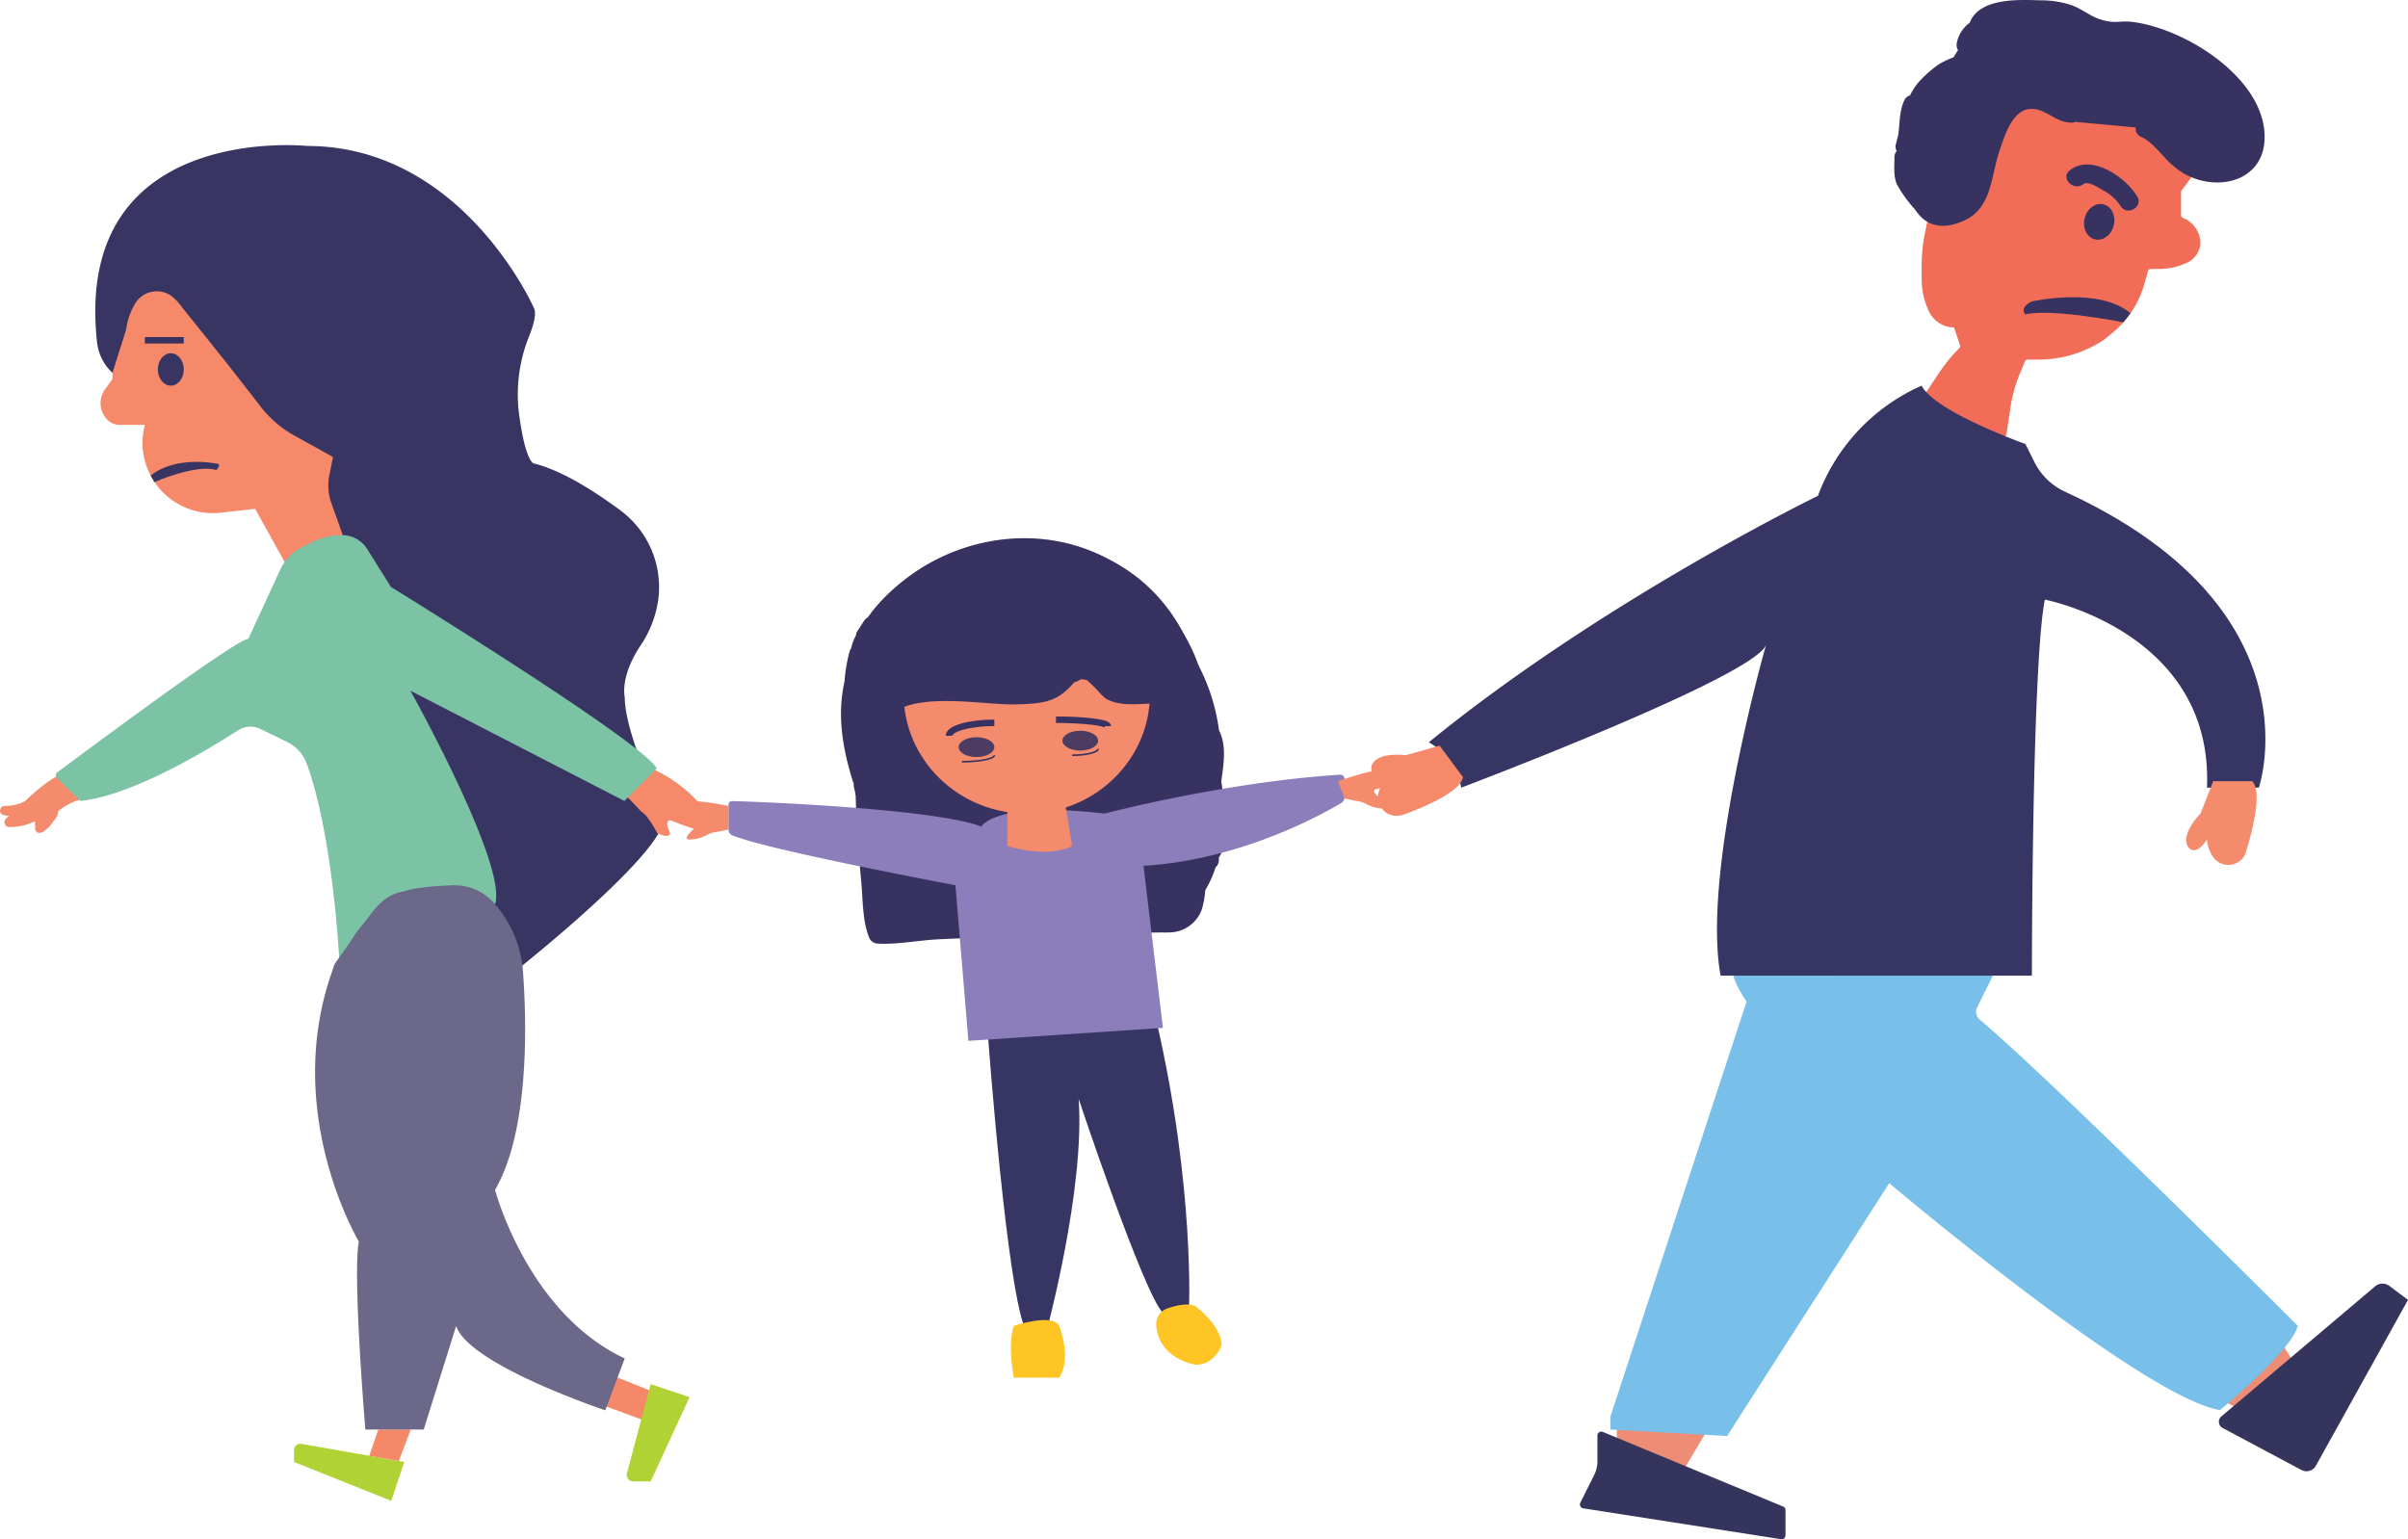 <svg xmlns="http://www.w3.org/2000/svg" viewBox="0 0 371.34 237.38"><defs><style>.cls-1{fill:#383260;}.cls-2{fill:#363563;}.cls-3{fill:#8c7ebb;}.cls-4{fill:#ffc525;}.cls-5{fill:#f58b6d;}.cls-6,.cls-8{fill:none;stroke:#383260;stroke-miterlimit:10;}.cls-7{fill:#4d3c62;}.cls-8{stroke-width:0.25px;}.cls-9{fill:#ed8d75;}.cls-10{fill:#35345c;}.cls-11{fill:#78c0e9;}.cls-12{fill:#f26d57;}.cls-13{fill:#f5896a;}.cls-14{fill:#f58869;}.cls-15{fill:#b0d235;}.cls-16{fill:#393563;}.cls-17{fill:#7cc2a5;}.cls-18{fill:#6b6889;}</style></defs><title>позбавлення батьківських прав</title><g id="Слой_2" data-name="Слой 2"><g id="позбавлення_батькывських_прав" data-name="позбавлення батькывських прав"><path class="cls-1" d="M188.56,122.25c-.06-.58-.13-1.15-.22-1.73.3-2.41.79-4.92-.08-7.26-.09-.22-.18-.44-.28-.65a30,30,0,0,0-3.86-11.25,32.29,32.29,0,0,0-2.45-5.14c-6-10.08-17.58-14.5-29-12.44-6.24,1.13-14,5.1-18.28,10.83l-.5.6a1.54,1.54,0,0,0-.65.55l-1,1.55A1.29,1.29,0,0,0,132,98a6.61,6.61,0,0,0-.72,1.93,1.54,1.54,0,0,0-.24.46,23.49,23.49,0,0,0-.8,4.69c-1.19,5.26-.3,10.33,1.28,15.44a1.69,1.69,0,0,0,.12.27c0,.27,0,.55.09.82a1.43,1.43,0,0,0,.14.47v.11a1.53,1.53,0,0,0,.08.49l.06,1.85q.26,5.7.8,11.39c.27,2.83.16,6.21,1.3,8.86a1.5,1.5,0,0,0,1.3.75c3,.17,6.3-.52,9.34-.66q5.91-.28,11.81-.5,11.4-.41,22.81-.56a2,2,0,0,0,.55,0h.36a5.39,5.39,0,0,0,5-3.39,12.82,12.82,0,0,0,.58-3.12,15.94,15.94,0,0,0,1.58-3.5,1.62,1.62,0,0,0,.52-1c0-.2,0-.39,0-.58a1.37,1.37,0,0,0,.39-1v-1.3C188.4,127.33,188.82,124.81,188.56,122.25Z"/><path class="cls-2" d="M152.34,159.48s3,41,6,46h3s6-22,5-36c0,0,10,30,13,33h4s1-19-5-45Z"/><path class="cls-3" d="M151.34,127.48s2-4,19-2c0,0,18.52-4.87,36.32-6a.64.64,0,0,1,.68.65V123a1,1,0,0,1-.45.81c-2.52,1.52-15.33,8.83-30.55,9.72l3,25-30,2-2-24s-29.2-5.47-34.43-7.71a.93.93,0,0,1-.57-.86v-3.86a.55.55,0,0,1,.57-.55C117.15,123.65,144,124.72,151.34,127.48Z"/><path class="cls-4" d="M156.34,204.48s6-2,7,0c0,0,2,5,0,8h-7S155.34,207.48,156.34,204.48Z"/><path class="cls-4" d="M180,201.81c1.34-.47,3.21-.92,4.38-.33,0,0,4,3,4,6,0,0-1,3-4,3,0,0-5.73-.82-6.08-6.15A2.53,2.53,0,0,1,180,201.81Z"/><ellipse class="cls-5" cx="158.34" cy="106.98" rx="19" ry="18.5"/><path class="cls-5" d="M155.34,124.48v6s6,2,10,0l-1-6Z"/><path class="cls-1" d="M181.89,96.65a29,29,0,0,0-11.77-10.83c-9.91-4.94-22-3.14-30.6,3.57-3.69,2.87-7.06,6.66-8.24,11.21a8.58,8.58,0,0,0-.42,2.52,1.79,1.79,0,0,0,0,.23c-.14,2.6-.28,9.58,3.72,9.38a1.5,1.5,0,0,0,1.29-.74c3-6,15.27-3.19,20.77-3.35,4.77-.13,6.44-.49,9-3.38l.28-.12.25-.1a1.58,1.58,0,0,0,.51-.29l.93.13,1.33,1.25a14.15,14.15,0,0,0,1.47,1.53c2.14,1.4,5.4.86,7.73.83,1.78,0,4.31.45,5.84-.64C187.2,105.55,183.37,99.1,181.89,96.65Z"/><path class="cls-6" d="M146.34,113.48c0-1.1,3.13-2,7-2"/><path class="cls-6" d="M170.84,112c0-.55-3.58-1-8-1"/><ellipse class="cls-7" cx="150.59" cy="115.23" rx="2.75" ry="1.53"/><ellipse class="cls-7" cx="166.59" cy="114.23" rx="2.75" ry="1.53"/><path class="cls-8" d="M153.34,116.48c0,.55-2.24,1-5,1"/><path class="cls-8" d="M169.34,115.48c0,.55-1.79,1-4,1"/><path class="cls-5" d="M206.34,120.48s5-1.78,7-1.78a10.34,10.34,0,0,1,4,1h0c.71.71-1,1-1,1l-4,1s-1,0,0,1l1,1s1,1,0,1a5.75,5.75,0,0,1-2.47-.6,4,4,0,0,0-1.34-.51c-.5-.08-1.23-.22-2.19-.44Z"/><path class="cls-5" d="M112.34,124.31a42,42,0,0,0-6-.83,10.34,10.34,0,0,0-4,1h0c-.71.71,1,1,1,1l4,1s1,0,0,1l-1,1s-1,1,0,1a5.75,5.75,0,0,0,2.47-.6,4,4,0,0,1,1.34-.51c.5-.08,1.23-.22,2.19-.44Z"/><polygon class="cls-9" points="263.34 220.48 249.34 220.48 249.34 222.31 259.7 226.6 263.34 220.48"/><polygon class="cls-9" points="349.86 203.92 343.4 216.34 345.02 217.18 353.61 209.97 349.86 203.92"/><path class="cls-10" d="M371.34,200.48l-14.21,25.59a1.66,1.66,0,0,1-2.22.65l-12.17-6.49a1.08,1.08,0,0,1-.18-1.78l23.71-20.06a1.76,1.76,0,0,1,2.19-.07Z"/><path class="cls-10" d="M246.34,221.37v4a4.68,4.68,0,0,1-.51,2.14l-2.13,4.26a.61.61,0,0,0,.44.86l30.51,4.76a.59.59,0,0,0,.69-.58v-3.91a.58.58,0,0,0-.37-.55l-27.81-11.51A.6.6,0,0,0,246.34,221.37Z"/><path class="cls-11" d="M267.34,150.48s0,1,2,4l-21,64v2l18,1,25-39s39,33,51,35c0,0,11-9,12-13,0,0-37.6-37.6-49-47.18a1.63,1.63,0,0,1-.42-2l2.42-4.84Z"/><path class="cls-12" d="M339.17,25.71l-2.75,3.66a.44.44,0,0,0-.08.25v3.59a.4.4,0,0,0,.24.37,4.32,4.32,0,0,1,2.76,3.9,3.55,3.55,0,0,1-2,3,10.34,10.34,0,0,1-4,1h-1.69a.41.41,0,0,0-.39.3l-.6,2.09a15,15,0,0,1-5.07,7.61l-1.23,1s0,0,0,0l-.7.42a18.1,18.1,0,0,1-9.27,2.56h-1.73a.4.4,0,0,0-.38.26L311.33,58A22.06,22.06,0,0,0,310,63.12L309.41,67a.4.4,0,0,1-.54.32l-7.49-2.81a.15.15,0,0,1-.07,0l-4.6-2.76a.4.4,0,0,1-.13-.57l2.33-3.5a25.83,25.83,0,0,1,3.25-4h0a.41.41,0,0,0,.1-.42l-.92-2.76h0a4.29,4.29,0,0,1-3.92-2.57l-.08-.18a11.58,11.58,0,0,1-1-4.71V41a25.79,25.79,0,0,1,.5-5l.5-2.48a.07.07,0,0,1,0,0l1-3v0l2-5,0,0,2-4,0,0c4-7,9.17-9.25,15.76-9.66l.43,0a14.27,14.27,0,0,1,8.8,2.37l4,2.33a25.39,25.39,0,0,1,6.88,7.31l1,1.45A.41.41,0,0,1,339.17,25.71Z"/><path class="cls-1" d="M349.16,19.94c-1-8.64-12.81-15.81-20.7-16.6-1-.1-2.06.13-3,0-2.82-.38-3.63-1.62-5.94-2.52a14.78,14.78,0,0,0-4.9-.77c-3.24-.09-9.18-.42-10.8,3.28a1.15,1.15,0,0,1-.06.17,5.1,5.1,0,0,0-2,3.12,1.5,1.5,0,0,0,.19,1.1l-.7,1.12a14.7,14.7,0,0,0-2.14,1,17.76,17.76,0,0,0-3.29,2.89,10,10,0,0,0-1.28,2,1.27,1.27,0,0,0-.83.65c-.87,1.78-.7,3.66-1,5.5-.11.45-.22.88-.33,1.31a1.42,1.42,0,0,0,.11,1.11s0,0,0,0a1.42,1.42,0,0,0-.35,1c0,1.32-.16,2.89.38,4.13a20.53,20.53,0,0,0,2.8,3.88c1.5,2.32,3.95,3.41,7.71,1.64,4.07-1.91,4-6.66,5.22-10.39,1.06-3.18,2.5-8.15,6.69-6.4,1.74.73,2.47,1.66,4.47,1.76a1.21,1.21,0,0,0,.62-.15l.27.05,9.06.84a1.28,1.28,0,0,0,.74,1.4c2.13,1,3.32,3.13,5.15,4.6C340.47,30.22,350.14,28.61,349.16,19.94Z"/><path class="cls-1" d="M328.54,48.32,328,49l-.56.71s-11.13-2.21-15.13-1.21c0,0-1-1,1-2C313.34,46.48,323.75,44.17,328.54,48.32Z"/><path class="cls-2" d="M313.34,150.48s0-48,2-58c0,0,26,5,25,29h8s9.5-27.56-29.85-45.62a9.94,9.94,0,0,1-4.74-4.56l-1.41-2.82s-14-5-16-9a29.94,29.94,0,0,0-16,17s-33,16-60,38a10.39,10.39,0,0,1,5,7s45-17,47-22c0,0-10,35-7,51Z"/><ellipse class="cls-1" cx="323.71" cy="34.22" rx="2.78" ry="2.31" transform="translate(212.52 340.15) rotate(-76.06)"/><path class="cls-1" d="M329.57,30.27c-1.85-3-7.09-6.61-10.39-4-1.51,1.2.62,3.31,2.12,2.12.69-.56,2.44.63,3.08,1a7,7,0,0,1,2.6,2.34C328,33.43,330.58,31.92,329.57,30.27Z"/><path class="cls-13" d="M216.78,116.48s-4.2-.58-5.19,1.43c0,0-1,2,2.61,1.78a5.38,5.38,0,0,0-1.49,2.19,2.86,2.86,0,0,0,3.44,3.83l.09,0s9-3.06,9.36-5.86L222,115"/><path class="cls-5" d="M339.34,125.48s-3,3-2,5c0,0,1,2,3-1a5.44,5.44,0,0,0,.83,2.52,2.87,2.87,0,0,0,5.14-.43l0-.09s3-9,1-11h-6"/><path class="cls-14" d="M99.14,219l-6.8-2.5s-2-5,3-4l5,2Z"/><path class="cls-13" d="M44.34,87.48s2-6,11-4l-4-9,3-2s-18-13-25-31c0,0-13,1-12,15v2L16.23,60a3.64,3.64,0,0,0,.34,4.75h0a2.63,2.63,0,0,0,1.86.77h3.91A10.85,10.85,0,0,0,34.07,79.07l5.27-.59Z"/><path class="cls-15" d="M100.34,213.48l6,2-6,13H97.61a1,1,0,0,1-.94-1.23Z"/><path class="cls-15" d="M60.34,231.48l2-6-15.81-2.79a1,1,0,0,0-1.19,1v1.79Z"/><polygon class="cls-14" points="58.34 220.48 56.94 224.53 61.5 225.33 63.34 220.48 58.34 220.48"/><path class="cls-5" d="M1.45,125.84s-1.45,0-1.45-.76c0,0,0-.77.72-.77a7.56,7.56,0,0,0,2.73-.54,2.58,2.58,0,0,0,.72-.5c.65-.63,3.46-3.19,5.17-3.79a14.54,14.54,0,0,0,3,3.53c.21.16.18.32-.08.34A9.84,9.84,0,0,0,9,125.08a2.43,2.43,0,0,1-.73,1.53,4.87,4.87,0,0,1-1.44,1.53,1.06,1.06,0,0,1-1,.29.69.69,0,0,1-.42-.66v-.93a.12.12,0,0,0-.18-.11,8.69,8.69,0,0,1-3.9.83.77.77,0,0,1-.39-1.32A3,3,0,0,1,1.45,125.84Z"/><ellipse class="cls-16" cx="26.34" cy="56.98" rx="2" ry="2.5"/><path class="cls-6" d="M22.34,52.48h6"/><path class="cls-16" d="M23.23,73.35l.59,1s6.52-2.85,9.52-1.85c0,0,1-1,0-1C33.34,71.48,27.11,70.22,23.23,73.35Z"/><path class="cls-16" d="M77.34,151.48s27-21,25-26c0,0-6-12-6-18,0,0-.77-3.06,2.39-7.85a16.84,16.84,0,0,0,2.88-8c0-.06,0-.12,0-.17a14.73,14.73,0,0,0-6-12.79C92,76,86.86,72.61,82.34,71.48c0,0-1.23,0-2.24-7.21A23.91,23.91,0,0,1,81.54,52c.72-1.78,1.24-3.61.8-4.49,0,0-11-25-35-25,0,0-36.14-3.8-32.37,30.33a7.55,7.55,0,0,0,2.18,4.48l.19.19,2.12-6.71A10.26,10.26,0,0,1,21,46.57,3.89,3.89,0,0,1,27,46.14l.35.34,8,10,4.89,6.29a16.8,16.8,0,0,0,5.11,4.38l6,3.33-.55,2.78a8.1,8.1,0,0,0,.31,4.36Z"/><path class="cls-13" d="M96.34,122.48s3-4,4-4a21.06,21.06,0,0,1,8,6s2,2,1,3c-.7.7-1,1-5.83-.93a.42.42,0,0,0-.53.16c-.14.24-.16.74.36,1.77,0,0,0,1-2,0A17.13,17.13,0,0,0,99.79,126a3.6,3.6,0,0,0-.86-.79Z"/><path class="cls-17" d="M76.34,139.48s-17-7-24,9c0,0-.87-19.11-5-30.61a6.16,6.16,0,0,0-3-3.41l-4.11-2a3.56,3.56,0,0,0-3.54.19c-4.38,2.83-16.28,10.08-24.31,10.88L8.81,120a.57.57,0,0,1,0-.86c3.85-2.87,27.64-20.61,29.48-20.61l4.95-10.72a7.12,7.12,0,0,1,3.3-3.4l1.56-.78a10.38,10.38,0,0,1,4.64-1.1h0a4.59,4.59,0,0,1,3.9,2.17l3.65,5.83s39,24,41,28l-5,5-33-17S78.34,133.48,76.34,139.48Z"/><path class="cls-18" d="M65.34,220.48h-9s-2-24-1-29c0,0-12-20-4-42a2.92,2.92,0,0,1,.52-1.17c3.48-4.83,2.48-3.83,3.86-5.45,1.69-2,3.12-4.88,6.62-5.38,0,0,1.46-.73,7.49-.94a8.09,8.09,0,0,1,6.31,2.69l.33.38A17.75,17.75,0,0,1,80.66,150c.53,7.3,1.07,24.27-4.32,33.51,0,0,5,19,20,26l-3,8s-21-7-23-13Z"/></g></g></svg>